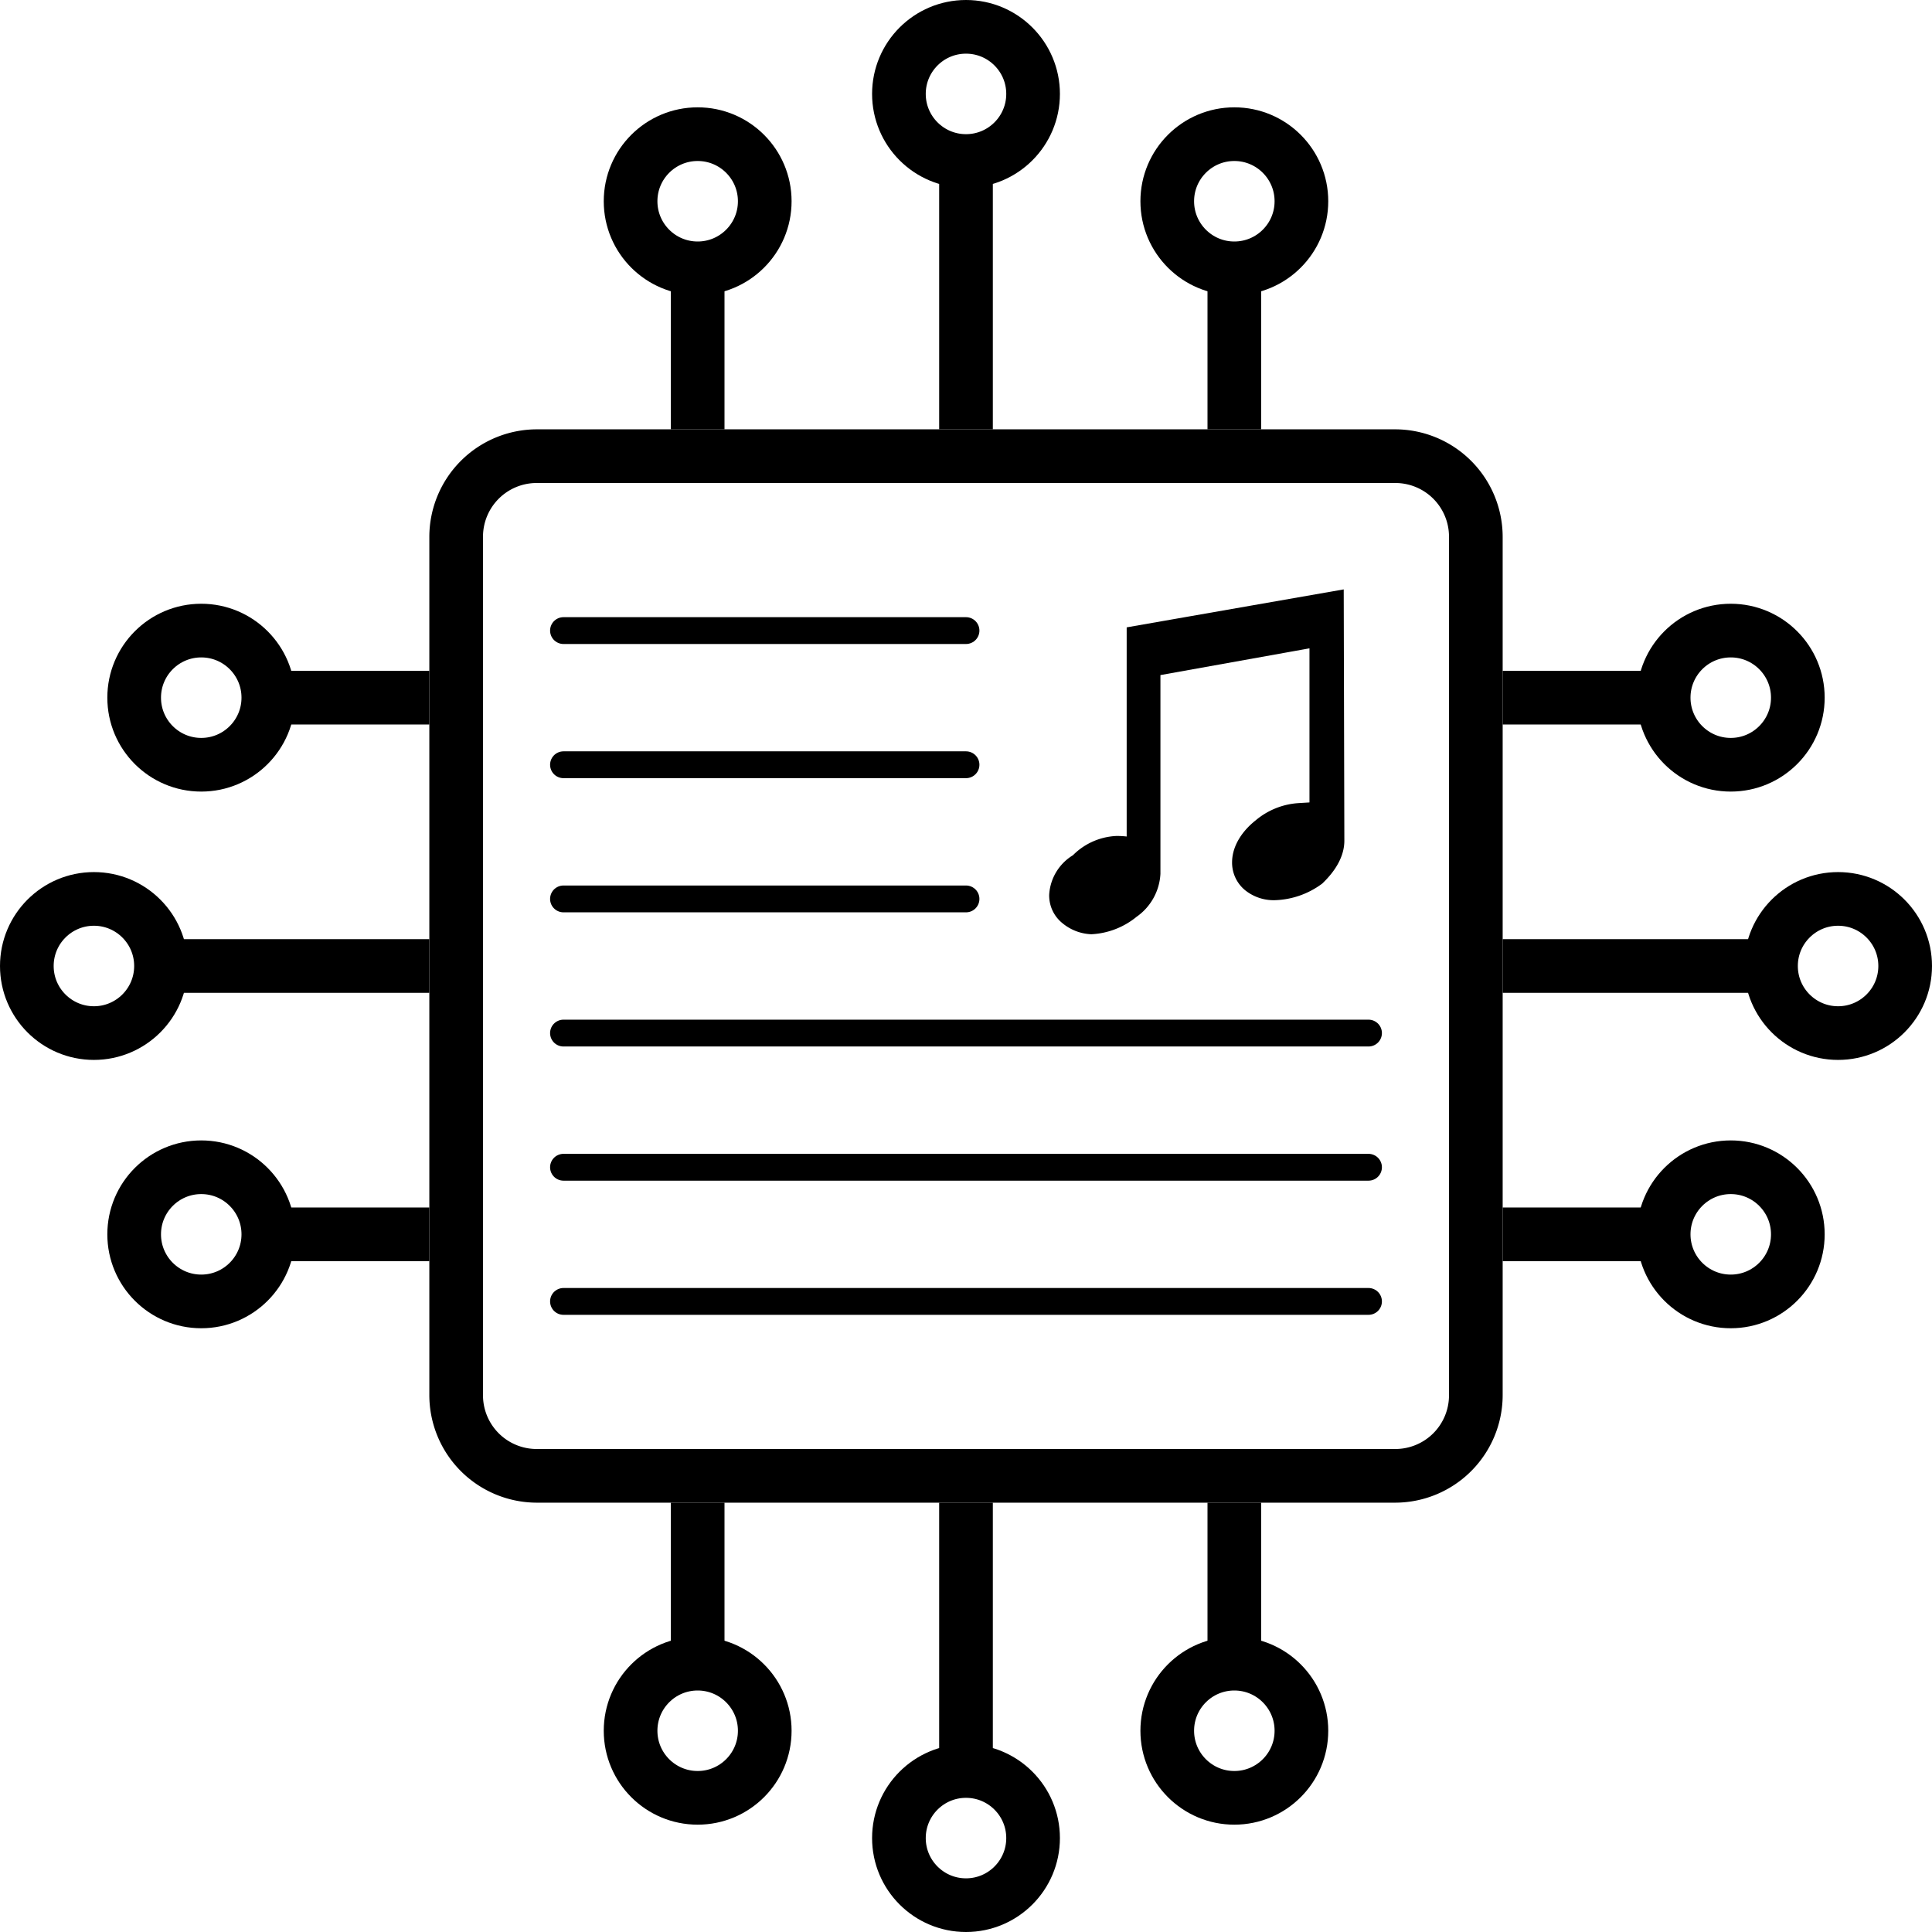 <svg xmlns="http://www.w3.org/2000/svg" width="16" height="16" viewBox="0 0 360 360"><defs><style>.a,.c{fill:none;}.a,.b,.c{stroke:#000;stroke-miterlimit:10;}.a{stroke-width:10px;}.b,.c{stroke-width:5px;}.b{fill-rule:evenodd;}.c{stroke-linecap:round;}</style></defs><path d="M260,90a10,10,0,0,1,10,10V260a10,10,0,0,1-10,10H100a10,10,0,0,1-10-10V100a10,10,0,0,1,10-10H260m0-10H100a20.06,20.06,0,0,0-20,20V260a20.06,20.06,0,0,0,20,20H260a20.06,20.06,0,0,0,20-20V100a20.06,20.06,0,0,0-20-20Z" transform="translate(0 0)"/><line class="a" x1="180" y1="80" x2="180" y2="30"/><circle class="a" cx="180" cy="17.5" r="12.5"/><line class="a" x1="230" y1="80" x2="230" y2="50"/><circle class="a" cx="230" cy="37.5" r="12.5"/><line class="a" x1="130" y1="80" x2="130" y2="50"/><circle class="a" cx="130" cy="37.5" r="12.5"/><line class="a" x1="280" y1="180" x2="330" y2="180"/><circle class="a" cx="342.5" cy="180" r="12.5"/><line class="a" x1="280" y1="230" x2="310" y2="230"/><circle class="a" cx="322.5" cy="230" r="12.5"/><line class="a" x1="280" y1="130" x2="310" y2="130"/><circle class="a" cx="322.5" cy="130" r="12.5"/><line class="a" x1="80" y1="180" x2="30" y2="180"/><circle class="a" cx="17.5" cy="180" r="12.5"/><line class="a" x1="80" y1="130" x2="50" y2="130"/><circle class="a" cx="37.5" cy="130" r="12.5"/><line class="a" x1="80" y1="230" x2="50" y2="230"/><circle class="a" cx="37.5" cy="230" r="12.5"/><line class="a" x1="180" y1="280" x2="180" y2="330"/><circle class="a" cx="180" cy="342.5" r="12.5"/><line class="a" x1="130" y1="280" x2="130" y2="310"/><circle class="a" cx="130" cy="322.5" r="12.5"/><line class="a" x1="230" y1="280" x2="230" y2="310"/><circle class="a" cx="230" cy="322.5" r="12.5"/><path class="b" d="M247.89,112.8,212.44,119h0v40.58c-.73-1-2.52-1.31-4.35-1.31a9.7,9.7,0,0,0-6.61,3.08A6.74,6.74,0,0,0,198,166.8a4.11,4.11,0,0,0,1.57,3.3,6.45,6.45,0,0,0,3.78,1.48,11.92,11.92,0,0,0,6.92-2.74,7.94,7.94,0,0,0,3.46-6.08V123.7l32.77-5.88v35.47c-1-.89-2.52-1.15-4.35-1.15a11.24,11.24,0,0,0-6.61,2.67c-2,1.57-3.46,3.72-3.46,5.87a4.13,4.13,0,0,0,1.57,3.31,6,6,0,0,0,3.78,1.25,13,13,0,0,0,7.33-2.51c1.63-1.58,3.24-3.73,3.24-6.08Z" transform="translate(0 0)"/><line class="c" x1="105" y1="117.5" x2="180" y2="117.5"/><line class="c" x1="105" y1="142.5" x2="180" y2="142.5"/><line class="c" x1="105" y1="167.5" x2="180" y2="167.5"/><line class="c" x1="105" y1="192.5" x2="255" y2="192.5"/><line class="c" x1="105" y1="217.5" x2="255" y2="217.5"/><line class="c" x1="105" y1="242.5" x2="255" y2="242.5"/></svg>